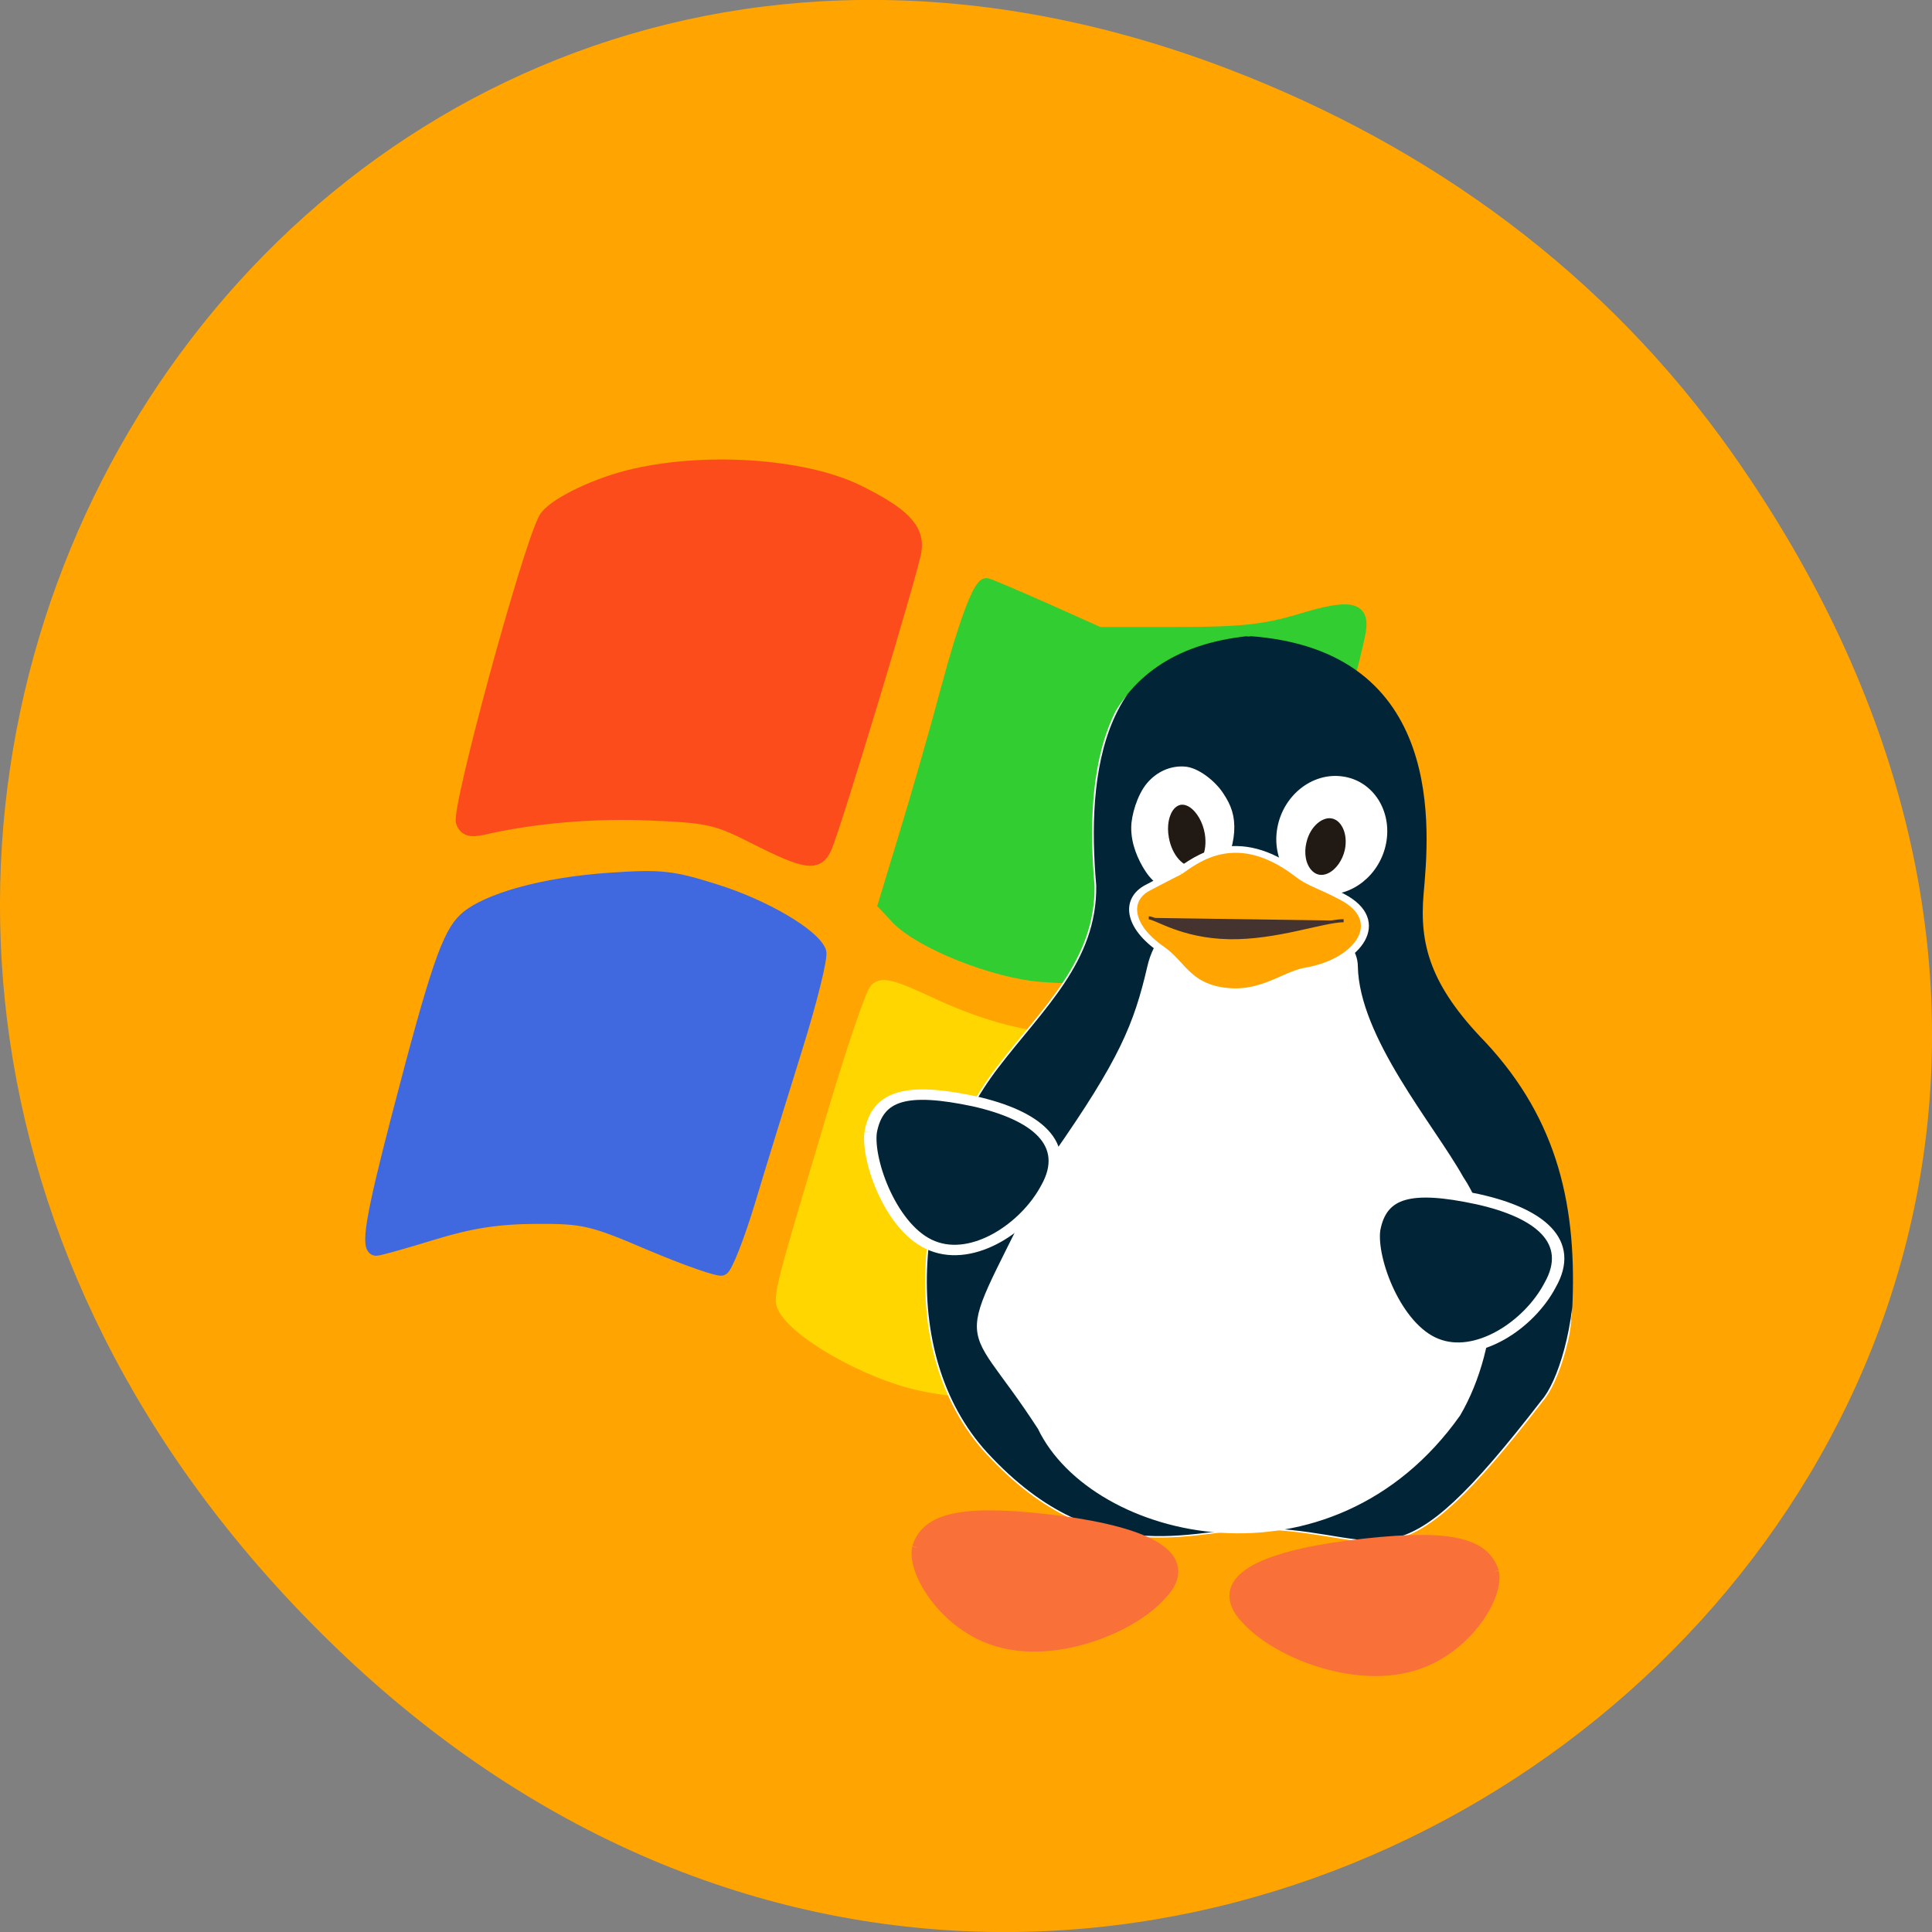 <svg xmlns="http://www.w3.org/2000/svg" viewBox="0 0 32 32"><rect x="0" y="0" width="32" height="32" fill="#808080" stroke="none"/><defs><clipPath id="0"><path d="m 15 10 h 12 v 16 h -12"/></clipPath><clipPath id="1"><path d="m 20.684 10.535 c 3.293 0.227 2.984 3.27 2.895 4.273 c -0.07 0.828 0.105 1.508 1.02 2.449 c 1.219 1.305 1.527 2.754 1.441 4.453 c -0.051 0.727 -0.266 1.332 -0.539 1.668 c -2.457 3.195 -2.523 2.25 -4.594 2.152 c -1.102 -0.078 -2.766 0.84 -4.707 -1.277 c -1.535 -1.688 -1.199 -4.664 0.191 -6.477 c 0.75 -0.984 1.648 -1.777 1.633 -3.043 c -0.16 -1.84 0.113 -3.941 2.66 -4.199"/></clipPath></defs><path d="m 28.703 7.523 c 11.508 16.363 -9.742 32.949 -23.297 19.613 c -12.773 -12.566 -0.934 -32.09 14.961 -25.984 c 3.316 1.273 6.223 3.367 8.336 6.371" fill="#ffa400"/><g stroke-width="3.01" transform="matrix(0.07 0 0 0.07 -10.768 7.711)"><path d="m 369.53 216.9 c -14.09 -3.746 -30.629 -14.15 -30.629 -19.292 c 0 -3.299 1.11 -7.269 12.54 -45.46 c 4.328 -14.483 8.656 -27.18 9.655 -28.18 c 1.443 -1.454 3.829 -0.895 12.54 3.187 c 21.973 10.289 40.17 11.687 64.53 4.921 c 7.38 -2.01 11.1 -2.46 12.1 -1.454 c 1.831 1.789 -14.982 61.901 -19.698 70.57 c -7.546 13.812 -38.34 21.752 -61.04 15.713" fill="#ffd600" stroke="#ffd600"/><path d="m 307.99 184.36 c -14.09 -6.04 -15.98 -6.486 -27.411 -6.431 c -9.04 0.056 -15.425 1.062 -24.359 3.802 c -6.714 2.069 -12.707 3.746 -13.372 3.746 c -2.33 0 -1.11 -7.437 5.216 -31.705 c 8.989 -34.557 11.819 -42.777 15.758 -46.47 c 4.994 -4.585 18.588 -8.388 34.24 -9.45 c 12.152 -0.839 14.76 -0.559 25.19 2.74 c 11.541 3.635 23.03 10.401 24.581 14.427 c 0.444 1.174 -2.109 11.575 -5.715 23.09 c -3.607 11.575 -8.656 27.847 -11.153 36.23 c -2.552 8.388 -5.382 15.545 -6.27 15.825 c -0.832 0.336 -8.379 -2.293 -16.702 -5.815" fill="#4069e0" stroke="#4069e0"/><path d="m 400.15 120.67 c -11.208 -0.895 -28.409 -7.773 -33.958 -13.532 l -3.107 -3.299 l 5.105 -16.831 c 2.83 -9.282 7.213 -24.548 9.71 -33.942 c 4.217 -15.769 7.657 -24.939 9.322 -24.939 c 0.388 0 6.547 2.628 13.65 5.759 l 12.984 5.815 h 18.644 c 14.926 0 20.641 -0.615 28.853 -3.075 c 11.93 -3.635 15.09 -3.02 14.15 2.572 c -1.998 11.295 -18.866 68.5 -21.09 71.57 c -5.16 6.878 -31.406 11.687 -54.27 9.897" fill="#31cd31" stroke="#31cd31"/><path d="m 332.63 88.18 c -9.211 -4.697 -11.208 -5.144 -25.19 -5.704 c -13.539 -0.559 -27.3 0.671 -39.34 3.411 c -2.941 0.671 -4.217 0.28 -4.883 -1.51 c -1.165 -2.964 15.592 -64.53 19.532 -71.798 c 1.609 -3.02 10.931 -7.717 19.587 -9.953 c 17.589 -4.473 41.615 -2.908 54.54 3.467 c 10.765 5.312 14.26 8.947 13.483 14.09 c -0.666 4.585 -18.866 64.808 -21.2 70.18 c -1.887 4.25 -4.55 3.858 -16.535 -2.181" fill="#fc4c1b" stroke="#fc4c1b"/></g><g clip-path="url(#0)"><g clip-path="url(#1)"><path d="m 324.91 30.6 c -114.9 0.161 -105.51 134.44 -102.33 175.72 c 2.486 34.05 -3.729 62 -36.04 100.71 c -77.06 98.94 -50.13 227.76 -31.901 251.69 c 86.86 131.39 89.21 92.52 162.4 88.5 c 38.944 -3.212 97.77 34.534 166.41 -52.52 c 54.27 -69.39 42.4 -191.78 -6.767 -266.31 c -26.515 -40.477 -58.28 -73.08 -57.725 -125.12 c 5.662 -75.65 -1.519 -172.67 -94.04 -172.67" transform="matrix(-0.028 0 0 0.024 29.874 9.791)" fill="#012537" stroke="#fff"/></g></g><g transform="matrix(-0.166 0 0 0.139 29.653 9.392)"><g stroke="#fff"><path d="m 40.819 32.811 c 0.566 3.569 3.232 6.126 5.945 5.648 c 2.737 -0.45 4.483 -3.765 3.916 -7.362 c -0.566 -3.597 -3.232 -6.126 -5.945 -5.648 c -2.713 0.45 -4.483 3.765 -3.916 7.362" fill="#fff"/><path d="m 43.957 33.794 c 0.26 1.377 0.967 2.557 1.84 3.091 c 0.897 0.534 1.817 0.337 2.43 -0.534 c 0.613 -0.843 0.826 -2.248 0.543 -3.625 c -0.401 -2.107 -1.817 -3.54 -3.114 -3.259 c -1.321 0.281 -2.076 2.22 -1.699 4.327" fill="#211a14"/><path d="m 65.26 31.04 c 0.024 1.826 -0.637 3.681 -1.392 5.03 c -0.755 1.349 -1.864 2.192 -3.02 2.248 c -1.18 0.084 -2.383 -0.618 -3.279 -1.855 c -0.897 -1.264 -1.463 -3.063 -1.581 -4.917 c -0.094 -1.826 0.283 -3.01 1.038 -4.355 c 0.731 -1.349 2.336 -2.866 3.492 -2.922 c 1.156 -0.084 2.359 0.506 3.256 1.77 c 0.897 1.264 1.486 3.625 1.486 5" fill="#fff"/><path d="m 62.5 32.31 c -0.33 2.276 -1.628 3.99 -2.878 3.821 c -1.25 -0.169 -2.01 -2.107 -1.699 -4.412 c 0.212 -1.489 0.849 -2.81 1.675 -3.484 c 0.826 -0.646 1.699 -0.534 2.312 0.309 c 0.59 0.843 0.826 2.276 0.59 3.765" fill="#211a14"/><path d="m 33.08 72.908 c 2.902 -6.21 10.428 -16.663 10.57 -25.317 c 0 -6.884 17.718 -11.858 20.01 0.084 c 1.345 6.94 2.808 11.212 9.508 22.648 c 9.956 25.09 9.531 17.225 1.439 32.17 c -5.238 13.07 -28.571 19.697 -41.22 -1.63 c -3.987 -8.149 -4.459 -20.512 -0.307 -27.959" fill="#fff"/><path d="m 60.967 36.27 c -1.604 -1.321 -5.686 -5.339 -11.844 0.309 c -1.132 1.068 -2.147 1.293 -4.412 2.726 c -4.553 2.838 -1.675 7.755 3.61 8.823 c 2.265 0.478 4.553 3.119 8.493 2.332 c 3.35 -0.674 3.964 -3.231 5.875 -4.861 c 3.445 -2.81 3.633 -5.985 1.463 -7.362 c -2.171 -1.377 -3.02 -1.855 -3.185 -1.967" fill="#ffa400" stroke-width="0.802"/></g><path d="m 44.57 42.14 c 2.076 0.028 6.748 2.136 11.442 2.023 c 4.719 -0.112 7.267 -2.36 7.998 -2.36" fill="#453330" stroke="#453330" stroke-width="0.367"/></g><g fill="#fa7039" stroke="#fa7039" transform="matrix(-0.165 0 0 0.183 29.18 4.501)"><path d="m 26.964 117.71 c -0.544 2.183 2.979 7.318 8.678 8.495 c 5.77 1.241 13.12 -1.391 16.08 -4.365 c 3.5 -3.274 -1.49 -5.393 -10.192 -6.42 c -9.411 -1.07 -13.597 -0.514 -14.566 2.29" stroke-width="1.167"/><path d="m 84.71 115.5 c 0.544 2.183 -2.956 7.318 -8.584 8.495 c -5.699 1.241 -12.958 -1.391 -15.867 -4.365 c -3.452 -3.274 1.466 -5.393 10.05 -6.441 c 9.317 -1.07 13.431 -0.492 14.401 2.311" stroke-width="1.16"/></g><g fill="#012537" stroke="#fff" stroke-width="1.241" transform="matrix(-0.166 0 0 0.139 29.653 9.392)"><path d="m 41.527 78.978 c 0.401 3.484 -2.123 11.661 -6.158 13.544 c -4.105 1.967 -9.319 -2.22 -11.395 -6.94 c -2.501 -5.226 1.038 -8.626 7.219 -10.256 c 6.677 -1.714 9.649 -0.815 10.334 3.653"/><path d="m 91.76 67.34 c 0.377 3.484 -2.123 11.661 -6.158 13.544 c -4.105 1.967 -9.319 -2.22 -11.419 -6.94 c -2.477 -5.226 1.062 -8.626 7.243 -10.284 c 6.677 -1.686 9.649 -0.787 10.334 3.681"/></g></svg>